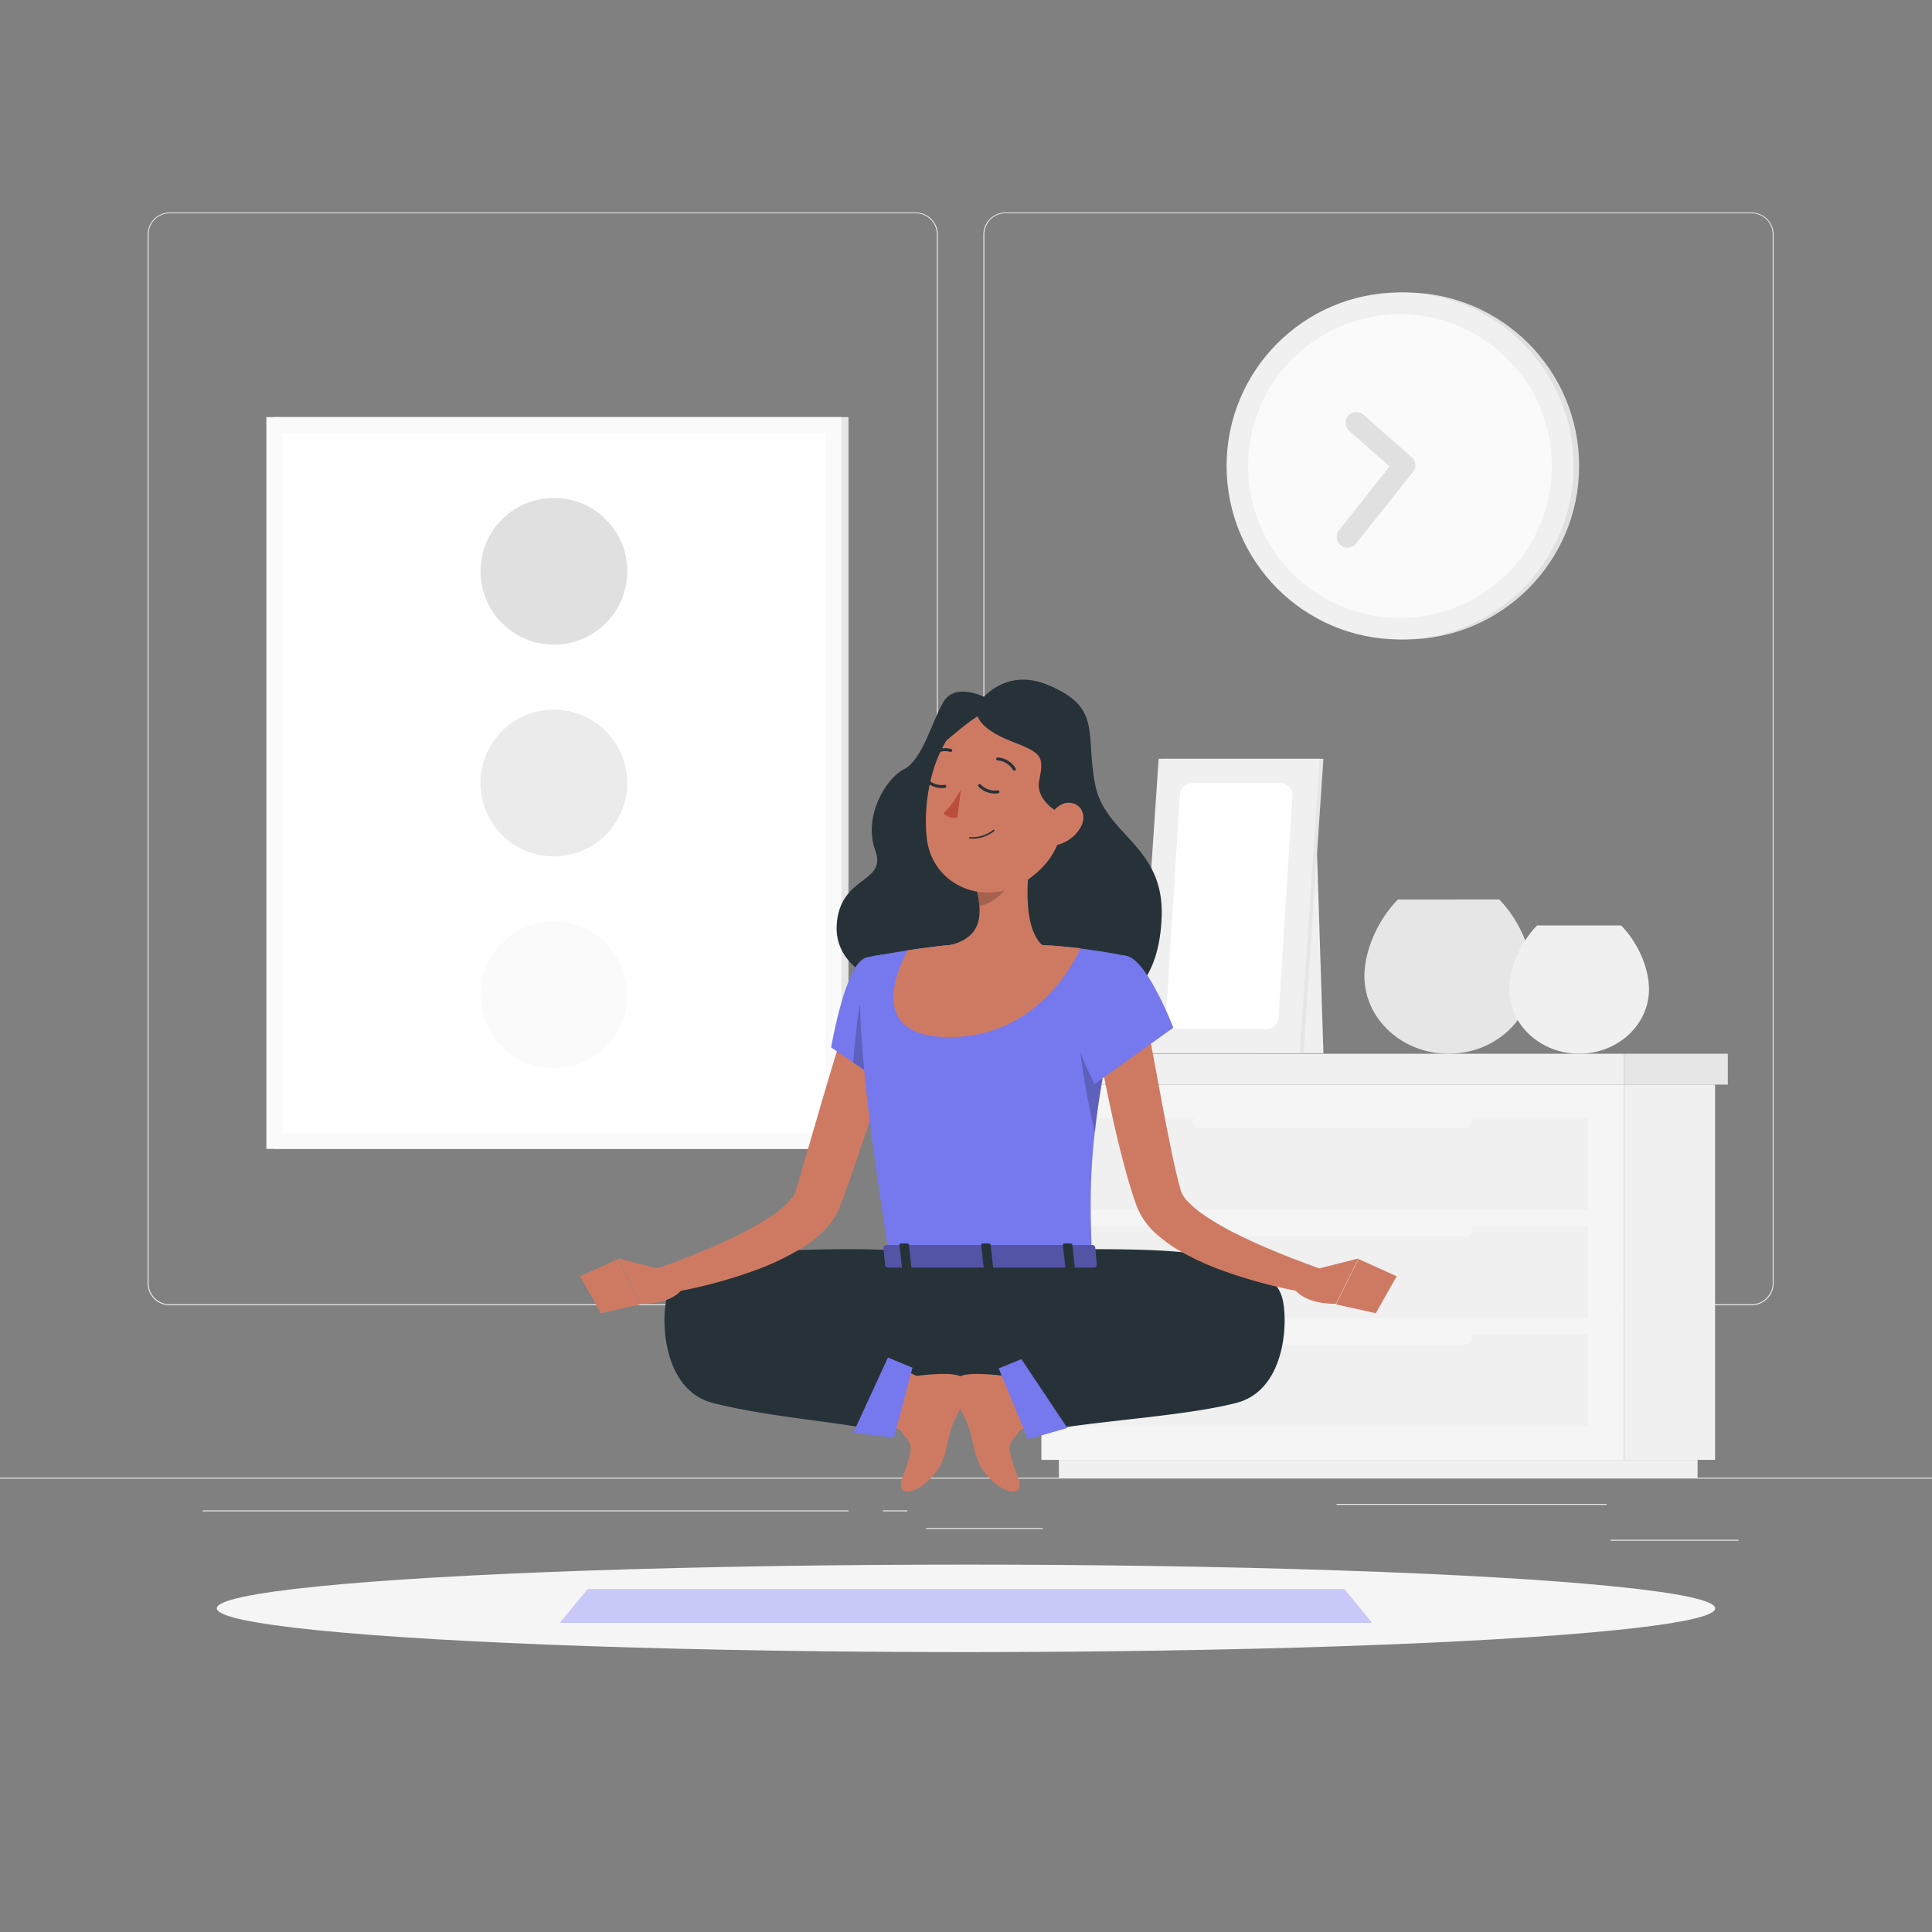 <svg xmlns="http://www.w3.org/2000/svg" viewBox="0 0 500 500"><rect x="0" y="0" width="500" height="500" fill="#808080" stroke="none"/><g id="freepik--background-complete--inject-4"><rect y="382.4" width="500" height="0.25" style="fill:#ebebeb"></rect><rect x="416.78" y="398.49" width="33.12" height="0.25" style="fill:#ebebeb"></rect><rect x="239.64" y="395.44" width="30.22" height="0.25" style="fill:#ebebeb"></rect><rect x="345.89" y="389.21" width="69.89" height="0.25" style="fill:#ebebeb"></rect><rect x="52.46" y="390.89" width="167.14" height="0.25" style="fill:#ebebeb"></rect><rect x="228.5" y="390.89" width="6.33" height="0.25" style="fill:#ebebeb"></rect><path d="M237,337.8H43.91a5.71,5.71,0,0,1-5.7-5.71V60.66A5.71,5.71,0,0,1,43.91,55H237a5.71,5.71,0,0,1,5.71,5.71V332.09A5.71,5.71,0,0,1,237,337.8ZM43.91,55.2a5.46,5.46,0,0,0-5.45,5.46V332.09a5.46,5.46,0,0,0,5.45,5.46H237a5.47,5.47,0,0,0,5.46-5.46V60.66A5.47,5.47,0,0,0,237,55.2Z" style="fill:#ebebeb"></path><path d="M453.31,337.8H260.21a5.72,5.72,0,0,1-5.71-5.71V60.66A5.72,5.72,0,0,1,260.21,55h193.1A5.71,5.71,0,0,1,459,60.66V332.09A5.71,5.71,0,0,1,453.31,337.8ZM260.21,55.2a5.47,5.47,0,0,0-5.46,5.46V332.09a5.47,5.47,0,0,0,5.46,5.46h193.1a5.47,5.47,0,0,0,5.46-5.46V60.66a5.47,5.47,0,0,0-5.46-5.46Z" style="fill:#ebebeb"></path><rect x="420.28" y="280.69" width="23.58" height="97.13" transform="translate(864.14 658.5) rotate(180)" style="fill:#f0f0f0"></rect><rect x="274.04" y="377.81" width="165.29" height="4.58" transform="translate(713.37 760.21) rotate(180)" style="fill:#f0f0f0"></rect><rect x="269.51" y="280.69" width="150.77" height="97.13" style="fill:#f5f5f5"></rect><rect x="278.78" y="317.39" width="132.22" height="23.72" style="fill:#f0f0f0"></rect><rect x="278.78" y="345.44" width="132.22" height="23.72" style="fill:#f0f0f0"></rect><path d="M310.38,320h69a1.64,1.64,0,0,0,1.63-1.63h0a1.63,1.63,0,0,0-1.63-1.62h-69a1.63,1.63,0,0,0-1.63,1.62h0A1.63,1.63,0,0,0,310.38,320Z" style="fill:#f5f5f5"></path><rect x="278.78" y="289.34" width="132.22" height="23.72" style="fill:#f0f0f0"></rect><path d="M310.38,291.94h69a1.64,1.64,0,0,0,1.63-1.63h0a1.63,1.63,0,0,0-1.63-1.62h-69a1.63,1.63,0,0,0-1.63,1.62h0A1.63,1.63,0,0,0,310.38,291.94Z" style="fill:#f5f5f5"></path><path d="M310.38,348h69a1.64,1.64,0,0,0,1.63-1.63h0a1.63,1.63,0,0,0-1.63-1.62h-69a1.63,1.63,0,0,0-1.63,1.62h0A1.63,1.63,0,0,0,310.38,348Z" style="fill:#f5f5f5"></path><rect x="266.37" y="272.71" width="153.91" height="7.98" transform="translate(686.65 553.4) rotate(180)" style="fill:#f0f0f0"></rect><rect x="420.28" y="272.71" width="26.88" height="7.98" style="fill:#e6e6e6"></rect><path d="M396.63,252.62c0,11.1-9.76,20.09-21.76,20.09s-21.76-9-21.76-20.09c0-6.55,3.38-14.45,8.67-19.84H388C393.24,238.17,396.63,246.07,396.63,252.62Z" style="fill:#e6e6e6"></path><path d="M426.76,256c0,9.23-8.11,16.7-18.09,16.7s-18.08-7.47-18.08-16.7c0-5.44,2.81-12,7.2-16.49h21.76C423.94,244,426.76,250.57,426.76,256Z" style="fill:#f0f0f0"></path><polygon points="325.38 272.58 342.5 272.58 340.38 206.27 325.38 206.27 325.38 272.58" style="fill:#f0f0f0"></polygon><polygon points="295.68 272.58 337.35 272.58 342.5 196.38 300.83 196.38 295.68 272.58" style="fill:#e6e6e6"></polygon><polygon points="294.71 272.58 336.38 272.58 341.53 196.38 299.86 196.38 294.71 272.58" style="fill:#f0f0f0"></polygon><path d="M330.87,263.39,334.48,206a3.12,3.12,0,0,0-3.12-3.32H308.49a3.13,3.13,0,0,0-3.12,2.93L301.75,263a3.13,3.13,0,0,0,3.12,3.32h22.88A3.14,3.14,0,0,0,330.87,263.39Z" style="fill:#fff"></path><rect x="70.78" y="107.95" width="148.81" height="189.38" style="fill:#e6e6e6"></rect><rect x="68.94" y="107.95" width="148.81" height="189.38" style="fill:#fafafa"></rect><rect x="52.82" y="132.4" width="181.05" height="140.48" transform="translate(345.99 59.3) rotate(90)" style="fill:#fff"></rect><circle cx="143.34" cy="257.45" r="18.99" transform="translate(-133.74 357.7) rotate(-80.78)" style="fill:#fafafa"></circle><circle cx="143.34" cy="202.64" r="18.99" transform="translate(-66.64 70.28) rotate(-22.5)" style="fill:#ebebeb"></circle><circle cx="143.34" cy="147.83" r="18.99" transform="translate(-25.54 265.65) rotate(-80.78)" style="fill:#e0e0e0"></circle><circle cx="363.78" cy="120.59" r="44.9" style="fill:#e0e0e0"></circle><circle cx="362.34" cy="120.59" r="44.9" style="fill:#f0f0f0"></circle><path d="M401.61,120.59a39.3,39.3,0,1,1-8.51-24.38l.11.13A39,39,0,0,1,401.61,120.59Z" style="fill:#fafafa"></path><path d="M366,119.14a2.78,2.78,0,0,1-.31,3L351,140.58a2.79,2.79,0,1,1-4.37-3.46l13-16.4-10.36-9.13a2.79,2.79,0,1,1,3.69-4.18l12.34,10.88A2.79,2.79,0,0,1,366,119.14Z" style="fill:#e0e0e0"></path></g><g id="freepik--Shadow--inject-4"><ellipse id="freepik--path--inject-4" cx="250" cy="416.24" rx="193.89" ry="11.32" style="fill:#f5f5f5"></ellipse></g><g id="freepik--Carpet--inject-4"><polygon points="355.02 419.95 144.98 419.95 152.07 411.33 347.93 411.33 355.02 419.95" style="fill:#7678ED"></polygon><polygon points="355.02 419.95 144.98 419.95 152.07 411.33 347.93 411.33 355.02 419.95" style="fill:#fff;opacity:0.6"></polygon></g><g id="freepik--Character--inject-4"><path d="M189.42,336.84c26.11-.66,43.05,19.23,43.05,19.23-2.56,8.15-4.2,14.25-4.2,14.25-14.28-2.7-30.52-3.79-43.89-7.27-12.07-3.14-13.33-19.45-12-26.3s8.18-8.45,14.92-10.68c7.69-2.55,22.35-2.75,32.86-2.79,11.08,0,25.64,1,33.18,2.7,0,0,16-.71,27.89-.51,6.94-1.17,2.76,10.14-8.26,19.78A49.19,49.19,0,0,1,232.6,357h-.09" style="fill:#263238"></path><path d="M315,336.84c-26.11-.66-49.28,19.23-49.28,19.23,2.56,8.15,4.2,14.25,4.2,14.25,14.28-2.7,36.75-3.79,50.12-7.27,12.08-3.14,13.33-19.45,12-26.3s-8.18-8.45-14.92-10.68c-7.69-2.55-22.35-2.75-32.86-2.79-11.08,0-25.64,1-33.18,2.7,0,0-16-.71-27.88-.51-6.95-1.17-2.77,10.14,8.25,19.78A49.19,49.19,0,0,0,271.77,357h.09" style="fill:#263238"></path><path d="M232.59,266q-3.39,11.56-7.15,23c-1.25,3.82-2.52,7.63-3.84,11.43S219,308,217.54,311.84l-.18.48-.24.58c-.16.38-.34.74-.52,1.1a20,20,0,0,1-1.2,1.94,20.73,20.73,0,0,1-2.71,3.09,34.48,34.48,0,0,1-5.75,4.31,68.15,68.15,0,0,1-11.76,5.51,126.77,126.77,0,0,1-24.05,6.09l-1.53-6.48c3.64-1.3,7.39-2.68,11-4.18s7.19-3,10.6-4.74a66,66,0,0,0,9.53-5.61c2.82-2,5.07-4.51,5.3-6L212.71,285c2.26-7.67,4.58-15.34,7-23Z" style="fill:#ce7a63"></path><path d="M172.21,328.78,160,325.68l5.82,11.74s8.28.36,11-4.25Z" style="fill:#ce7a63"></path><path d="M258.65,182.63c-4.38-3.17-11.58-5.83-14.48-1s-5.4,15-10.23,17.46-10.58,12.33-7.42,21-9.33,6.33-10,19.5,18.08,19.83,29.92,13.33,20.17-40.42,19.42-53.83S258.65,182.63,258.65,182.63Z" style="fill:#263238"></path><path d="M253.15,182.05s6.42-9.75,18.24-4.72c13.8,5.87,9.47,12.2,12,25.58s17.95,15.77,17.25,34.39c-1.19,31.71-29.25,25.83-37,17.41s.83-39.33.83-39.33Z" style="fill:#263238"></path><polygon points="150.1 330.29 155.51 339.86 165.81 337.57 159.98 325.83 150.1 330.29" style="fill:#ce7a63"></polygon><path d="M224.1,247.86c-5.31,1.36-9,23.22-9,23.22l14.64,10s14-22.06,10-27.9C235.41,247.05,231.86,245.89,224.1,247.86Z" style="fill:#7678ED"></path><path d="M223.62,255.81,235,258.45l1.09,11.12A129.88,129.88,0,0,1,229.71,281l-8.88-6C221.21,269.89,222.18,259.27,223.62,255.81Z" style="opacity:0.2"></path><path d="M224.1,247.86S218,250,230.26,325.68h52.37c-.88-21.31-.91-34.45,9.28-78.19a154,154,0,0,0-22.24-2.93c-8.81-.43-16-.71-23.77,0C235.68,245.49,224.1,247.86,224.1,247.86Z" style="fill:#7678ED"></path><path d="M279.59,267.8l6.76,5.75c-1.45,7.65-2.41,14-3,19.69C282.05,287.56,278.84,272.14,279.59,267.8Z" style="opacity:0.2"></path><path d="M267.32,217.79c-1.5,7.65-3,21.66,2.35,26.77,0,0-5,11.46-18.25,11.46s-5.52-11.46-5.52-11.46c8.53-2,8.31-8.37,6.82-14.31Z" style="fill:#ce7a63"></path><path d="M269.67,244.56c-8.81-.43-16-.71-23.78,0-3.68.33-7.53.85-10.95,1.38-2.26,4.09-11.23,22.48,10.78,22.48,23.08,0,32.7-20.22,33.9-23C276.53,245.06,273.11,244.73,269.67,244.56Z" style="fill:#ce7a63"></path><path d="M261.37,222.87l-8.64,7.37a25.39,25.39,0,0,1,.73,4.22c3.26-.47,7.74-4.05,8.08-7.46A11.48,11.48,0,0,0,261.37,222.87Z" style="opacity:0.2"></path><path d="M277.4,203.33C275,215.9,274.23,221.27,267,226.94c-10.88,8.54-25.79,2.83-27.18-10.21-1.25-11.73,2.91-30.31,16-33.75A17.45,17.45,0,0,1,277.4,203.33Z" style="fill:#ce7a63"></path><path d="M255,181.63c-4.51,2.53-1.52,7,6.62,10.17s8.63,3.75,7.3,10.33,10.53,12.67,10.68,5.87,2.57-19.7-3.76-23.29S259.77,179,255,181.63Z" style="fill:#263238"></path><path d="M254.32,184.8c-4,1.29-13.09,11.16-12.42,7.91s2.37-7.75,7.17-9.41a26,26,0,0,1,7.08-1.71Z" style="fill:#263238"></path><path d="M279.78,213.89a9.7,9.7,0,0,1-5.48,4.58c-3.11,1-4.68-1.69-3.83-4.63.77-2.65,3.3-6.36,6.43-6.08S281.19,211.23,279.78,213.89Z" style="fill:#ce7a63"></path><path d="M229.69,368.83l4.79-13.67c.18-.5,2.25.81,2.76.91,0,0,7.51-1,10.5-.16s2.86,2.76,2.31,4.8c-1.27,4.74-3.32,5.64-4.64,11.92-.81,3.83-1.47,7.36-5.66,11-4,3.47-7.84,3.26-6.26-1,3.8-10.16,2-8.65-.4-12.43C232.65,369.56,229.43,369.55,229.69,368.83Z" style="fill:#ce7a63"></path><path d="M267.33,368.83l-4.8-13.67c-.18-.5-2.25.81-2.76.91,0,0-7.51-1-10.5-.16s-2.86,2.76-2.31,4.8c1.27,4.74,3.32,5.64,4.64,11.92.81,3.83,1.47,7.36,5.66,11,4,3.47,7.84,3.26,6.26-1-3.8-10.16-2-8.65.4-12.43C264.36,369.56,267.58,369.55,267.33,368.83Z" style="fill:#ce7a63"></path><polygon points="231.33 372.09 236.16 353.96 229.8 351.33 220.83 370.8 231.33 372.09" style="fill:#7678ED"></polygon><polygon points="266.05 372.47 258.46 354.14 264.33 351.73 276.22 369.56 266.05 372.47" style="fill:#7678ED"></polygon><path d="M248.7,204.36s-2.32,4.21-4.53,6.1c1.2,1.45,3.59,1.17,3.59,1.17Z" style="fill:#ba4d3c"></path><path d="M250.91,217l.08,0a8.9,8.9,0,0,0,6.3-1.92.2.2,0,0,0,0-.28.2.2,0,0,0-.28,0,8.67,8.67,0,0,1-6,1.83.2.2,0,0,0-.13.36Z" style="fill:#263238"></path><path d="M262.34,199.41a.38.38,0,0,0,.37,0,.39.39,0,0,0,.12-.54,5.78,5.78,0,0,0-4.55-2.83.39.39,0,1,0,0,.77,5.08,5.08,0,0,1,3.9,2.48A.44.44,0,0,0,262.34,199.41Z" style="fill:#263238"></path><path d="M253.61,202.92a.39.39,0,0,0-.35.66,5.86,5.86,0,0,0,5.08,1.73.4.4,0,0,0,.3-.47.39.39,0,0,0-.46-.3,5.05,5.05,0,0,1-4.37-1.51A.4.4,0,0,0,253.61,202.92Z" style="fill:#263238"></path><path d="M239.86,201.5a.37.37,0,0,0-.35.1.4.4,0,0,0,0,.56,5.84,5.84,0,0,0,5.08,1.72.39.39,0,0,0,.3-.46.4.4,0,0,0-.47-.3,5,5,0,0,1-4.36-1.52A.42.42,0,0,0,239.86,201.5Z" style="fill:#263238"></path><path d="M241,195.58a.39.39,0,0,0,.4,0,5,5,0,0,1,4.52-1,.4.4,0,0,0,.5-.24.39.39,0,0,0-.24-.5,5.85,5.85,0,0,0-5.26,1.08.39.39,0,0,0-.07.55A.33.33,0,0,0,241,195.58Z" style="fill:#263238"></path><path d="M283.41,322.61l.42,4.68c.18.37-.25.74-.85.74H230c-.47,0-.86-.23-.89-.53l-.47-4.69c0-.32.38-.6.89-.6h53A.94.94,0,0,1,283.41,322.61Z" style="fill:#7678ED"></path><path d="M283.41,322.61l.42,4.68c.18.37-.25.74-.85.74H230c-.47,0-.86-.23-.89-.53l-.47-4.69c0-.32.38-.6.89-.6h53A.94.94,0,0,1,283.41,322.61Z" style="opacity:0.3"></path><path d="M276.29,328.54h1.42c.28,0,.5-.15.48-.33l-.67-6.09c0-.18-.26-.32-.55-.32h-1.42c-.28,0-.5.14-.48.32l.67,6.09C275.76,328.39,276,328.54,276.29,328.54Z" style="fill:#263238"></path><path d="M234,328.54h1.42c.28,0,.49-.15.47-.33l-.66-6.09c0-.18-.27-.32-.55-.32h-1.42c-.28,0-.5.14-.48.32l.67,6.09C233.47,328.39,233.71,328.54,234,328.54Z" style="fill:#263238"></path><path d="M255.14,328.54h1.42c.29,0,.5-.15.48-.33l-.66-6.09c0-.18-.27-.32-.55-.32h-1.42c-.29,0-.5.14-.48.32l.66,6.09C254.61,328.39,254.86,328.54,255.14,328.54Z" style="fill:#263238"></path><path d="M296.56,263l4.29,23.12c.73,3.84,1.47,7.67,2.25,11.46.38,1.89.82,3.76,1.23,5.61l.66,2.73.64,2.34a7.69,7.69,0,0,0,1.85,2.77,26.3,26.3,0,0,0,3.69,3.13,69.58,69.58,0,0,0,9.46,5.49c3.38,1.68,6.91,3.21,10.48,4.67s7.26,2.83,10.84,4.12l-1.53,6.48a126.65,126.65,0,0,1-23.74-6,70.37,70.37,0,0,1-11.61-5.34,36.42,36.42,0,0,1-5.68-4.11,18.9,18.9,0,0,1-5-6.79l-.23-.57-.15-.43-.27-.76-.53-1.54-.93-3q-.88-3-1.63-5.9-1.55-5.86-2.81-11.72c-1.74-7.82-3.23-15.61-4.51-23.52Z" style="fill:#ce7a63"></path><path d="M291.91,247.49c5.25,1.59,11.75,18.47,11.75,18.47L283.3,280.52s-7.62-13.9-5.41-20.68C280.18,252.78,285.92,245.67,291.91,247.49Z" style="fill:#7678ED"></path><path d="M339.35,328.78l12.23-3.1-5.83,11.74s-8.27.36-11-4.25Z" style="fill:#ce7a63"></path><polygon points="361.46 330.29 356.05 339.86 345.75 337.57 351.58 325.83 361.46 330.29" style="fill:#ce7a63"></polygon></g></svg>